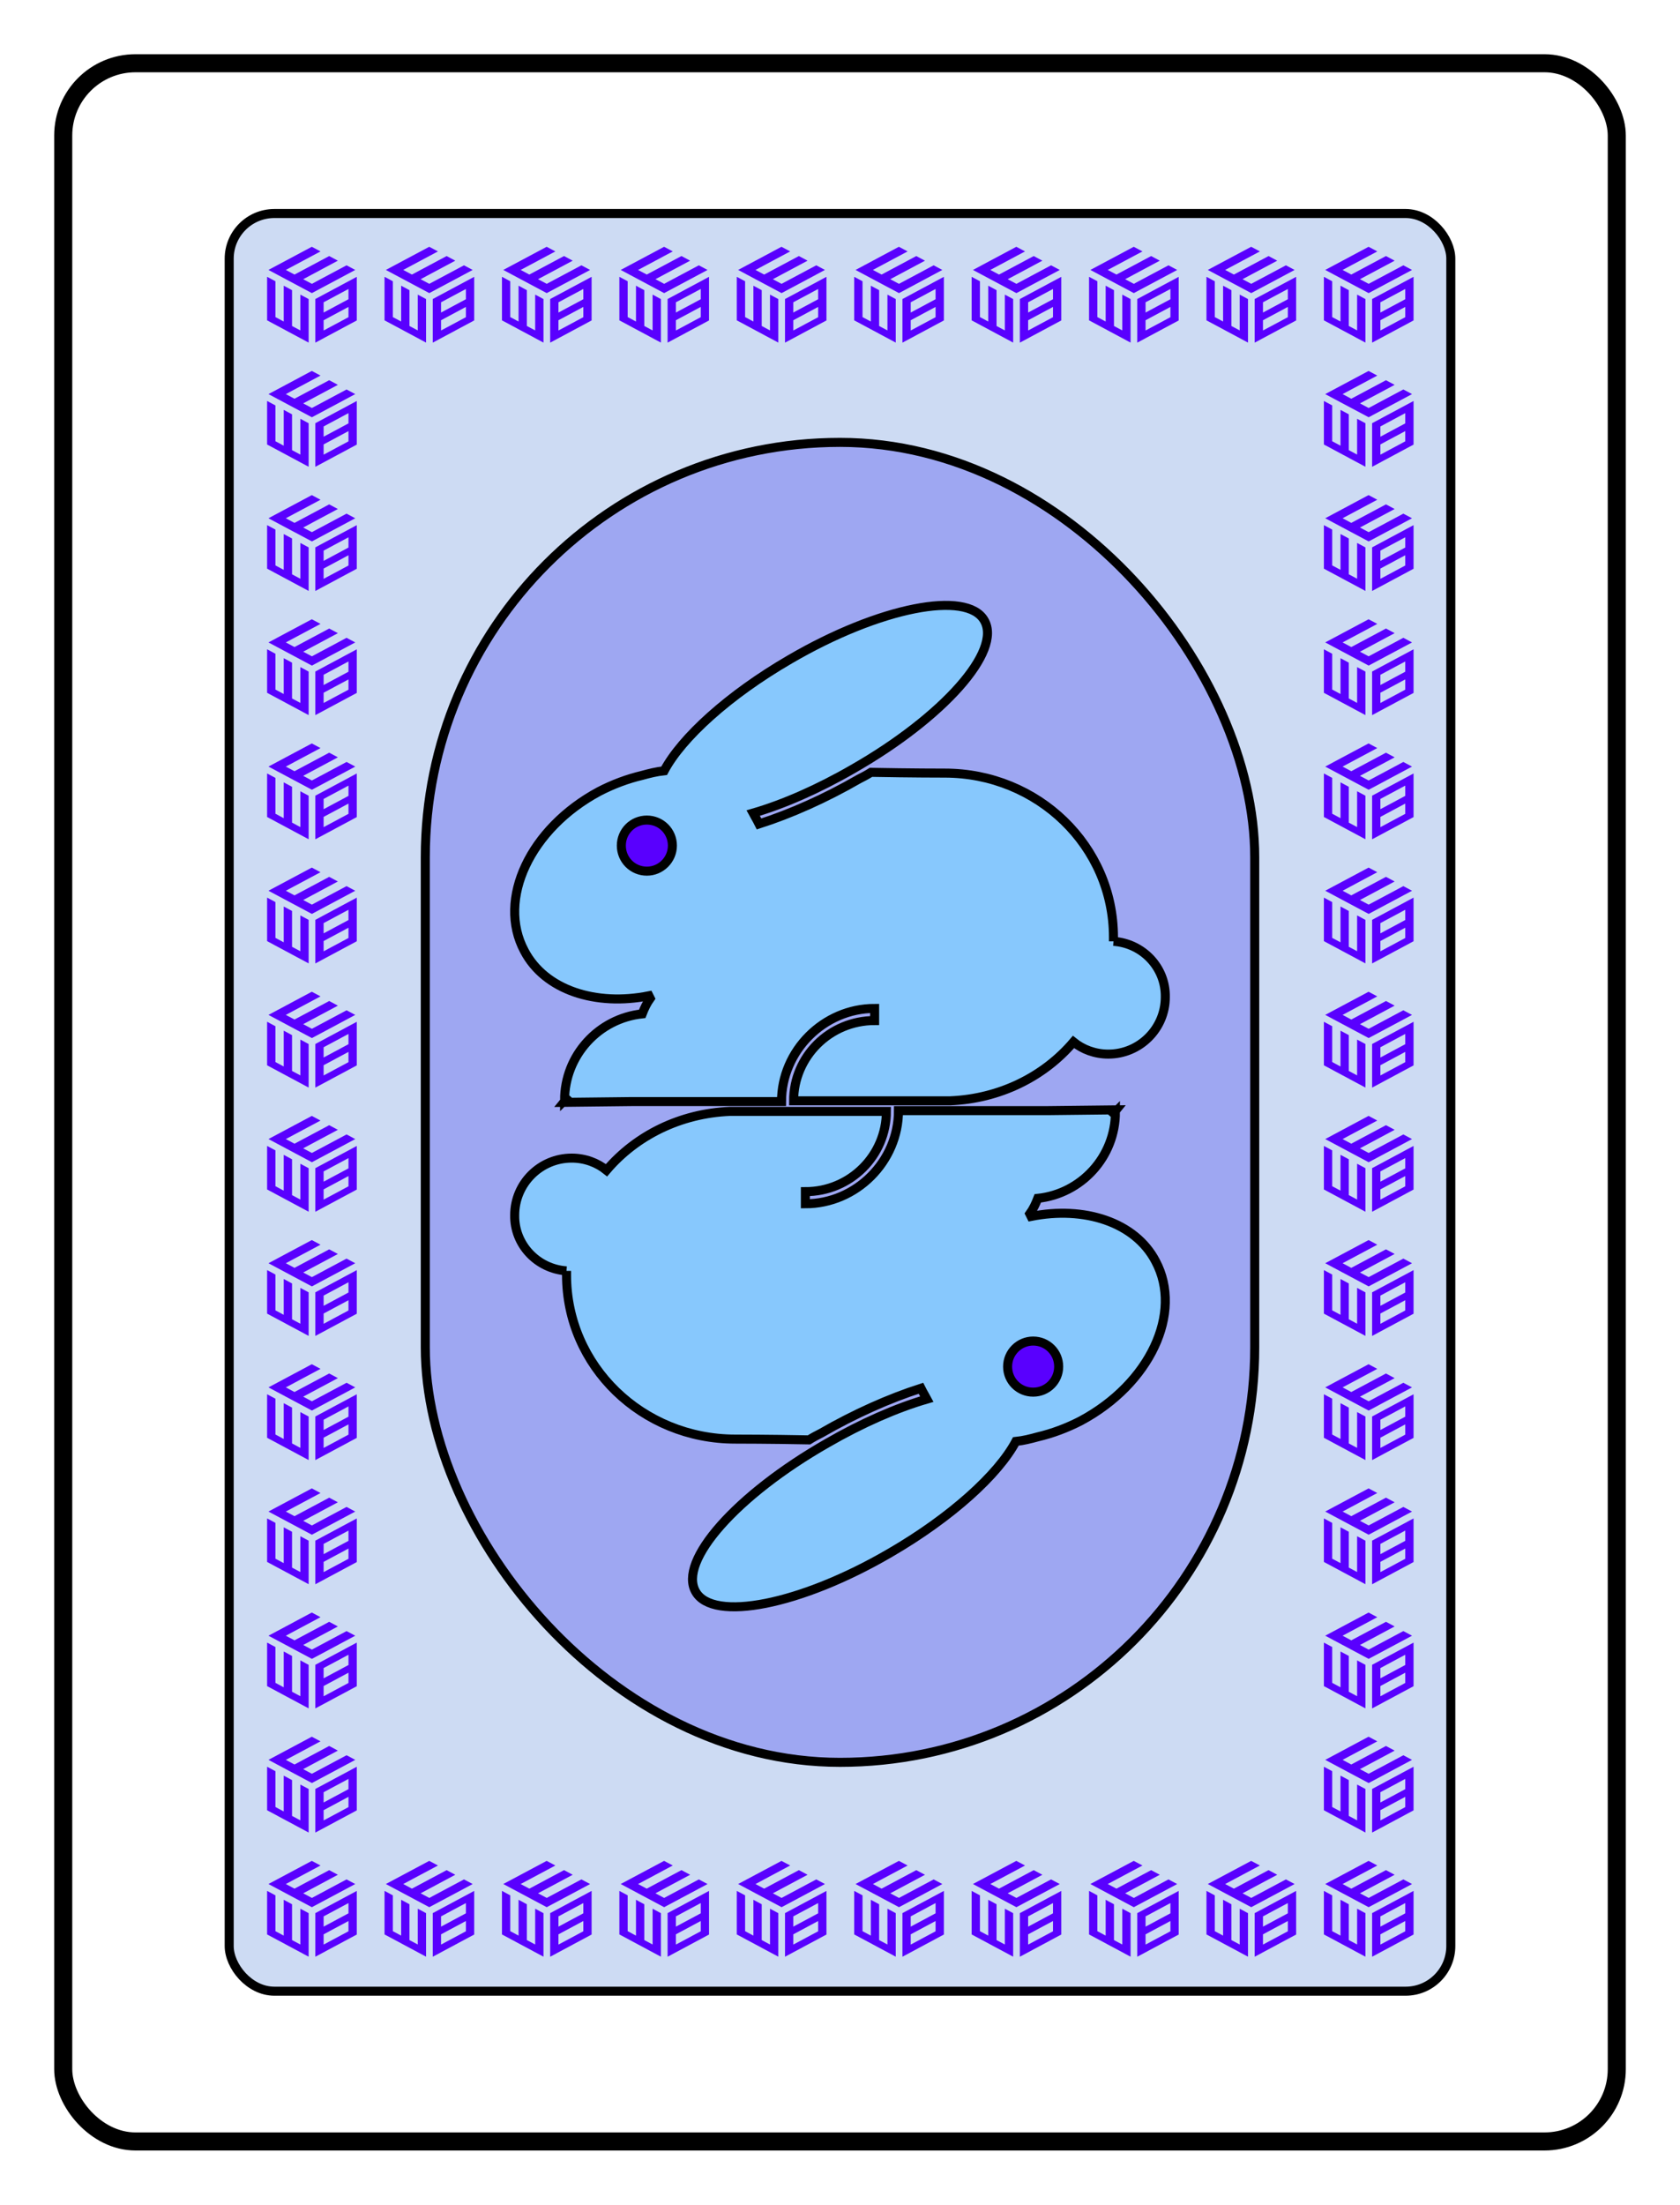 <svg width="186" height="244" viewBox="0 0 186 244" fill="none" xmlns="http://www.w3.org/2000/svg">
<g filter="url(#filter0_d_1033_2231)">
<rect x="5" y="5" width="172" height="230" rx="8" fill="white"/>
<rect x="5" y="5" width="172" height="230" rx="8" stroke="black" stroke-width="2"/>
<rect x="23.375" y="21.63" width="135.25" height="196.74" rx="5" fill="#CDDBF3" stroke="black"/>
<path d="M33.484 25.825L32.522 25.312L27.721 27.875L32.53 30.439L37.331 27.876L36.369 27.363L32.529 29.413L31.567 28.9L35.407 26.85L34.446 26.338L30.605 28.387L29.643 27.875L33.484 25.825Z" fill="#5900FE"/>
<path d="M32.171 35.917V31.099L31.252 30.606V34.571L30.332 34.078V30.114L29.413 29.621V33.585L28.493 33.092V29.128L27.573 28.635V33.453" fill="#5900FE"/>
<path d="M32.912 35.922L37.5 33.463V28.637L32.912 31.095V35.922ZM36.582 33.103L33.829 34.578V33.443L36.582 31.968V33.103ZM36.582 31.116L33.829 32.591V31.456L36.582 29.98V31.116Z" fill="#5900FE"/>
<path d="M46.484 25.825L45.522 25.312L40.721 27.875L45.53 30.439L50.331 27.876L49.369 27.363L45.529 29.413L44.567 28.9L48.407 26.85L47.446 26.338L43.605 28.387L42.643 27.875L46.484 25.825Z" fill="#5900FE"/>
<path d="M45.171 35.917V31.099L44.252 30.606V34.571L43.332 34.078V30.114L42.413 29.621V33.585L41.493 33.092V29.128L40.574 28.635V33.453" fill="#5900FE"/>
<path d="M45.912 35.922L50.5 33.463V28.637L45.912 31.095V35.922ZM49.582 33.103L46.829 34.578V33.443L49.582 31.968V33.103ZM49.582 31.116L46.829 32.591V31.456L49.582 29.98V31.116Z" fill="#5900FE"/>
<path d="M59.484 25.825L58.522 25.312L53.721 27.875L58.53 30.439L63.331 27.876L62.369 27.363L58.529 29.413L57.567 28.9L61.407 26.85L60.446 26.338L56.605 28.387L55.643 27.875L59.484 25.825Z" fill="#5900FE"/>
<path d="M58.171 35.917V31.099L57.252 30.606V34.571L56.332 34.078V30.114L55.413 29.621V33.585L54.493 33.092V29.128L53.574 28.635V33.453" fill="#5900FE"/>
<path d="M58.912 35.922L63.5 33.463V28.637L58.912 31.095V35.922ZM62.582 33.103L59.829 34.578V33.443L62.582 31.968V33.103ZM62.582 31.116L59.829 32.591V31.456L62.582 29.98V31.116Z" fill="#5900FE"/>
<path d="M72.484 25.825L71.522 25.312L66.721 27.875L71.53 30.439L76.331 27.876L75.369 27.363L71.529 29.413L70.567 28.9L74.407 26.85L73.446 26.338L69.605 28.387L68.643 27.875L72.484 25.825Z" fill="#5900FE"/>
<path d="M71.171 35.917V31.099L70.252 30.606V34.571L69.332 34.078V30.114L68.413 29.621V33.585L67.493 33.092V29.128L66.573 28.635V33.453" fill="#5900FE"/>
<path d="M71.912 35.922L76.5 33.463V28.637L71.912 31.095V35.922ZM75.582 33.103L72.829 34.578V33.443L75.582 31.968V33.103ZM75.582 31.116L72.829 32.591V31.456L75.582 29.98V31.116Z" fill="#5900FE"/>
<path d="M85.484 25.825L84.522 25.312L79.721 27.875L84.53 30.439L89.331 27.876L88.369 27.363L84.529 29.413L83.567 28.9L87.407 26.85L86.446 26.338L82.605 28.387L81.643 27.875L85.484 25.825Z" fill="#5900FE"/>
<path d="M84.171 35.917V31.099L83.252 30.606V34.571L82.332 34.078V30.114L81.413 29.621V33.585L80.493 33.092V29.128L79.573 28.635V33.453" fill="#5900FE"/>
<path d="M84.912 35.922L89.5 33.463V28.637L84.912 31.095V35.922ZM88.582 33.103L85.829 34.578V33.443L88.582 31.968V33.103ZM88.582 31.116L85.829 32.591V31.456L88.582 29.98V31.116Z" fill="#5900FE"/>
<path d="M98.484 25.825L97.522 25.312L92.721 27.875L97.53 30.439L102.331 27.876L101.369 27.363L97.529 29.413L96.567 28.9L100.407 26.85L99.446 26.338L95.605 28.387L94.643 27.875L98.484 25.825Z" fill="#5900FE"/>
<path d="M97.171 35.917V31.099L96.252 30.606V34.571L95.332 34.078V30.114L94.413 29.621V33.585L93.493 33.092V29.128L92.573 28.635V33.453" fill="#5900FE"/>
<path d="M97.912 35.922L102.5 33.463V28.637L97.912 31.095V35.922ZM101.582 33.103L98.829 34.578V33.443L101.582 31.968V33.103ZM101.582 31.116L98.829 32.591V31.456L101.582 29.98V31.116Z" fill="#5900FE"/>
<path d="M111.484 25.825L110.522 25.312L105.721 27.875L110.53 30.439L115.331 27.876L114.369 27.363L110.529 29.413L109.567 28.9L113.407 26.85L112.446 26.338L108.605 28.387L107.643 27.875L111.484 25.825Z" fill="#5900FE"/>
<path d="M110.171 35.917V31.099L109.252 30.606V34.571L108.332 34.078V30.114L107.413 29.621V33.585L106.493 33.092V29.128L105.574 28.635V33.453" fill="#5900FE"/>
<path d="M110.912 35.922L115.5 33.463V28.637L110.912 31.095V35.922ZM114.582 33.103L111.829 34.578V33.443L114.582 31.968V33.103ZM114.582 31.116L111.829 32.591V31.456L114.582 29.98V31.116Z" fill="#5900FE"/>
<path d="M124.484 25.825L123.522 25.312L118.721 27.875L123.53 30.439L128.331 27.876L127.369 27.363L123.529 29.413L122.567 28.9L126.407 26.85L125.446 26.338L121.605 28.387L120.643 27.875L124.484 25.825Z" fill="#5900FE"/>
<path d="M123.171 35.917V31.099L122.252 30.606V34.571L121.332 34.078V30.114L120.413 29.621V33.585L119.493 33.092V29.128L118.574 28.635V33.453" fill="#5900FE"/>
<path d="M123.912 35.922L128.5 33.463V28.637L123.912 31.095V35.922ZM127.582 33.103L124.829 34.578V33.443L127.582 31.968V33.103ZM127.582 31.116L124.829 32.591V31.456L127.582 29.98V31.116Z" fill="#5900FE"/>
<path d="M137.484 25.825L136.522 25.312L131.721 27.875L136.53 30.439L141.331 27.876L140.369 27.363L136.529 29.413L135.567 28.9L139.407 26.85L138.446 26.338L134.605 28.387L133.643 27.875L137.484 25.825Z" fill="#5900FE"/>
<path d="M136.171 35.917V31.099L135.252 30.606V34.571L134.332 34.078V30.114L133.413 29.621V33.585L132.493 33.092V29.128L131.574 28.635V33.453" fill="#5900FE"/>
<path d="M136.912 35.922L141.5 33.463V28.637L136.912 31.095V35.922ZM140.582 33.103L137.829 34.578V33.443L140.582 31.968V33.103ZM140.582 31.116L137.829 32.591V31.456L140.582 29.98V31.116Z" fill="#5900FE"/>
<path d="M150.484 25.825L149.522 25.312L144.721 27.875L149.53 30.439L154.331 27.876L153.369 27.363L149.529 29.413L148.567 28.9L152.407 26.85L151.446 26.338L147.605 28.387L146.643 27.875L150.484 25.825Z" fill="#5900FE"/>
<path d="M149.171 35.917V31.099L148.252 30.606V34.571L147.332 34.078V30.114L146.413 29.621V33.585L145.493 33.092V29.128L144.574 28.635V33.453" fill="#5900FE"/>
<path d="M149.912 35.922L154.5 33.463V28.637L149.912 31.095V35.922ZM153.582 33.103L150.829 34.578V33.443L153.582 31.968V33.103ZM153.582 31.116L150.829 32.591V31.456L153.582 29.98V31.116Z" fill="#5900FE"/>
<path d="M33.484 39.566L32.522 39.053L27.721 41.616L32.53 44.18L37.331 41.617L36.369 41.104L32.529 43.154L31.567 42.642L35.407 40.592L34.446 40.079L30.605 42.129L29.643 41.616L33.484 39.566Z" fill="#5900FE"/>
<path d="M32.171 49.658V44.84L31.252 44.348V48.312L30.332 47.819V43.855L29.413 43.362V47.326L28.493 46.833V42.869L27.573 42.376V47.194" fill="#5900FE"/>
<path d="M32.912 49.663L37.5 47.204V42.378L32.912 44.837V49.663ZM36.582 46.844L33.829 48.32V47.184L36.582 45.709V46.844ZM36.582 44.857L33.829 46.332V45.197L36.582 43.721V44.857Z" fill="#5900FE"/>
<path d="M33.484 53.307L32.522 52.794L27.721 55.357L32.53 57.921L37.331 55.358L36.369 54.846L32.529 56.896L31.567 56.383L35.407 54.333L34.446 53.82L30.605 55.87L29.643 55.357L33.484 53.307Z" fill="#5900FE"/>
<path d="M32.171 63.399V58.582L31.252 58.089V62.053L30.332 61.56V57.596L29.413 57.103V61.067L28.493 60.575V56.61L27.573 56.118V60.935" fill="#5900FE"/>
<path d="M32.912 63.404L37.5 60.946V56.119L32.912 58.578V63.404ZM36.582 60.586L33.829 62.061V60.925L36.582 59.45V60.586ZM36.582 58.598L33.829 60.074V58.938L36.582 57.463V58.598Z" fill="#5900FE"/>
<path d="M33.484 67.048L32.522 66.536L27.721 69.098L32.53 71.662L37.331 69.1L36.369 68.587L32.529 70.637L31.567 70.124L35.407 68.074L34.446 67.561L30.605 69.611L29.643 69.099L33.484 67.048Z" fill="#5900FE"/>
<path d="M32.171 77.14V72.323L31.252 71.83V75.794L30.332 75.301V71.337L29.413 70.844V74.808L28.493 74.316V70.352L27.573 69.859V74.676" fill="#5900FE"/>
<path d="M32.912 77.145L37.5 74.687V69.86L32.912 72.319V77.145ZM36.582 74.327L33.829 75.802V74.667L36.582 73.191V74.327ZM36.582 72.34L33.829 73.815V72.679L36.582 71.204V72.34Z" fill="#5900FE"/>
<path d="M33.484 80.79L32.522 80.277L27.721 82.839L32.53 85.403L37.331 82.841L36.369 82.328L32.529 84.378L31.567 83.865L35.407 81.815L34.446 81.302L30.605 83.352L29.643 82.84L33.484 80.79Z" fill="#5900FE"/>
<path d="M32.171 90.882V86.064L31.252 85.571V89.535L30.332 89.043V85.079L29.413 84.585V88.55L28.493 88.057V84.093L27.573 83.6V88.418" fill="#5900FE"/>
<path d="M32.912 90.887L37.5 88.428V83.601L32.912 86.06V90.887ZM36.582 88.068L33.829 89.543V88.408L36.582 86.933V88.068ZM36.582 86.081L33.829 87.556V86.42L36.582 84.945V86.081Z" fill="#5900FE"/>
<path d="M33.484 94.53L32.522 94.018L27.721 96.58L32.53 99.144L37.331 96.582L36.369 96.069L32.529 98.119L31.567 97.606L35.407 95.556L34.446 95.043L30.605 97.093L29.643 96.58L33.484 94.53Z" fill="#5900FE"/>
<path d="M32.171 104.622V99.805L31.252 99.312V103.276L30.332 102.783V98.819L29.413 98.326V102.29L28.493 101.798V97.834L27.573 97.341V102.158" fill="#5900FE"/>
<path d="M32.912 104.627L37.5 102.169V97.342L32.912 99.801V104.627ZM36.582 101.809L33.829 103.284V102.148L36.582 100.673V101.809ZM36.582 99.821L33.829 101.297V100.161L36.582 98.686V99.821Z" fill="#5900FE"/>
<path d="M33.484 108.272L32.522 107.759L27.721 110.321L32.53 112.885L37.331 110.323L36.369 109.81L32.529 111.86L31.567 111.347L35.407 109.297L34.446 108.784L30.605 110.834L29.643 110.322L33.484 108.272Z" fill="#5900FE"/>
<path d="M32.171 118.364V113.546L31.252 113.053V117.017L30.332 116.525V112.56L29.413 112.067V116.032L28.493 115.539V111.575L27.573 111.082V115.9" fill="#5900FE"/>
<path d="M32.912 118.369L37.5 115.91V111.083L32.912 113.542V118.369ZM36.582 115.55L33.829 117.025V115.89L36.582 114.414V115.55ZM36.582 113.563L33.829 115.038V113.902L36.582 112.427V113.563Z" fill="#5900FE"/>
<path d="M33.484 122.013L32.522 121.5L27.721 124.062L32.53 126.627L37.331 124.064L36.369 123.551L32.529 125.601L31.567 125.088L35.407 123.038L34.446 122.526L30.605 124.576L29.643 124.063L33.484 122.013Z" fill="#5900FE"/>
<path d="M32.171 132.105V127.287L31.252 126.794V130.759L30.332 130.266V126.302L29.413 125.809V129.773L28.493 129.28V125.316L27.573 124.823V129.641" fill="#5900FE"/>
<path d="M32.912 132.11L37.5 129.651V124.824L32.912 127.283V132.11ZM36.582 129.291L33.829 130.766V129.631L36.582 128.156V129.291ZM36.582 127.304L33.829 128.779V127.644L36.582 126.168V127.304Z" fill="#5900FE"/>
<path d="M33.484 135.754L32.522 135.241L27.721 137.804L32.53 140.368L37.331 137.805L36.369 137.292L32.529 139.342L31.567 138.83L35.407 136.78L34.446 136.267L30.605 138.317L29.643 137.804L33.484 135.754Z" fill="#5900FE"/>
<path d="M32.171 145.846V141.028L31.252 140.536V144.5L30.332 144.007V140.043L29.413 139.55V143.514L28.493 143.021V139.057L27.573 138.564V143.382" fill="#5900FE"/>
<path d="M32.912 145.851L37.5 143.392V138.566L32.912 141.025V145.851ZM36.582 143.032L33.829 144.508V143.372L36.582 141.897V143.032ZM36.582 141.045L33.829 142.52V141.385L36.582 139.91V141.045Z" fill="#5900FE"/>
<path d="M33.484 149.495L32.522 148.982L27.721 151.545L32.53 154.109L37.331 151.546L36.369 151.034L32.529 153.084L31.567 152.571L35.407 150.521L34.446 150.008L30.605 152.058L29.643 151.545L33.484 149.495Z" fill="#5900FE"/>
<path d="M32.171 159.587V154.77L31.252 154.277V158.241L30.332 157.748V153.784L29.413 153.291V157.255L28.493 156.762V152.798L27.573 152.306V157.123" fill="#5900FE"/>
<path d="M32.912 159.592L37.5 157.133V152.307L32.912 154.766V159.592ZM36.582 156.774L33.829 158.249V157.113L36.582 155.638V156.774ZM36.582 154.786L33.829 156.262V155.126L36.582 153.651V154.786Z" fill="#5900FE"/>
<path d="M33.484 163.236L32.522 162.724L27.721 165.286L32.53 167.85L37.331 165.288L36.369 164.775L32.529 166.825L31.567 166.312L35.407 164.262L34.446 163.749L30.605 165.799L29.643 165.286L33.484 163.236Z" fill="#5900FE"/>
<path d="M32.171 173.328V168.511L31.252 168.018V171.982L30.332 171.489V167.525L29.413 167.032V170.996L28.493 170.504V166.54L27.573 166.047V170.864" fill="#5900FE"/>
<path d="M32.912 173.334L37.5 170.875V166.048L32.912 168.507V173.334ZM36.582 170.515L33.829 171.99V170.855L36.582 169.379V170.515ZM36.582 168.527L33.829 170.003V168.867L36.582 167.392V168.527Z" fill="#5900FE"/>
<path d="M33.484 176.978L32.522 176.465L27.721 179.027L32.53 181.591L37.331 179.029L36.369 178.516L32.529 180.566L31.567 180.053L35.407 178.003L34.446 177.49L30.605 179.54L29.643 179.028L33.484 176.978Z" fill="#5900FE"/>
<path d="M32.171 187.07V182.252L31.252 181.759V185.723L30.332 185.231V181.266L29.413 180.774V184.738L28.493 184.245V180.281L27.573 179.788V184.606" fill="#5900FE"/>
<path d="M32.912 187.075L37.5 184.616V179.789L32.912 182.248V187.075ZM36.582 184.256L33.829 185.731V184.596L36.582 183.121V184.256ZM36.582 182.269L33.829 183.744V182.608L36.582 181.133V182.269Z" fill="#5900FE"/>
<path d="M33.484 190.718L32.522 190.206L27.721 192.768L32.53 195.332L37.331 192.769L36.369 192.257L32.529 194.307L31.567 193.794L35.407 191.744L34.446 191.231L30.605 193.281L29.643 192.768L33.484 190.718Z" fill="#5900FE"/>
<path d="M32.171 200.81V195.993L31.252 195.5V199.464L30.332 198.971V195.007L29.413 194.514V198.478L28.493 197.986V194.021L27.573 193.529V198.346" fill="#5900FE"/>
<path d="M32.912 200.815L37.5 198.357V193.53L32.912 195.989V200.815ZM36.582 197.997L33.829 199.472V198.336L36.582 196.861V197.997ZM36.582 196.009L33.829 197.485V196.349L36.582 194.874V196.009Z" fill="#5900FE"/>
<path d="M150.484 39.566L149.522 39.053L144.721 41.616L149.53 44.18L154.331 41.617L153.369 41.104L149.529 43.154L148.567 42.642L152.407 40.592L151.446 40.079L147.605 42.129L146.643 41.616L150.484 39.566Z" fill="#5900FE"/>
<path d="M149.171 49.658V44.84L148.252 44.348V48.312L147.332 47.819V43.855L146.413 43.362V47.326L145.493 46.833V42.869L144.574 42.376V47.194" fill="#5900FE"/>
<path d="M149.912 49.663L154.5 47.204V42.378L149.912 44.837V49.663ZM153.582 46.844L150.829 48.32V47.184L153.582 45.709V46.844ZM153.582 44.857L150.829 46.332V45.197L153.582 43.721V44.857Z" fill="#5900FE"/>
<path d="M150.484 53.307L149.522 52.794L144.721 55.357L149.53 57.921L154.331 55.358L153.369 54.846L149.529 56.896L148.567 56.383L152.407 54.333L151.446 53.82L147.605 55.87L146.643 55.357L150.484 53.307Z" fill="#5900FE"/>
<path d="M149.171 63.399V58.582L148.252 58.089V62.053L147.332 61.56V57.596L146.413 57.103V61.067L145.493 60.575V56.61L144.574 56.118V60.935" fill="#5900FE"/>
<path d="M149.912 63.404L154.5 60.946V56.119L149.912 58.578V63.404ZM153.582 60.586L150.829 62.061V60.925L153.582 59.45V60.586ZM153.582 58.598L150.829 60.074V58.938L153.582 57.463V58.598Z" fill="#5900FE"/>
<path d="M150.484 67.048L149.522 66.536L144.721 69.098L149.53 71.662L154.331 69.1L153.369 68.587L149.529 70.637L148.567 70.124L152.407 68.074L151.446 67.561L147.605 69.611L146.643 69.099L150.484 67.048Z" fill="#5900FE"/>
<path d="M149.171 77.14V72.323L148.252 71.83V75.794L147.332 75.301V71.337L146.413 70.844V74.808L145.493 74.316V70.352L144.574 69.859V74.676" fill="#5900FE"/>
<path d="M149.912 77.145L154.5 74.687V69.86L149.912 72.319V77.145ZM153.582 74.327L150.829 75.802V74.667L153.582 73.191V74.327ZM153.582 72.34L150.829 73.815V72.679L153.582 71.204V72.34Z" fill="#5900FE"/>
<path d="M150.484 80.79L149.522 80.277L144.721 82.839L149.53 85.403L154.331 82.841L153.369 82.328L149.529 84.378L148.567 83.865L152.407 81.815L151.446 81.302L147.605 83.352L146.643 82.84L150.484 80.79Z" fill="#5900FE"/>
<path d="M149.171 90.882V86.064L148.252 85.571V89.535L147.332 89.043V85.079L146.413 84.585V88.55L145.493 88.057V84.093L144.574 83.6V88.418" fill="#5900FE"/>
<path d="M149.912 90.887L154.5 88.428V83.601L149.912 86.06V90.887ZM153.582 88.068L150.829 89.543V88.408L153.582 86.933V88.068ZM153.582 86.081L150.829 87.556V86.42L153.582 84.945V86.081Z" fill="#5900FE"/>
<path d="M150.484 94.53L149.522 94.018L144.721 96.58L149.53 99.144L154.331 96.582L153.369 96.069L149.529 98.119L148.567 97.606L152.407 95.556L151.446 95.043L147.605 97.093L146.643 96.58L150.484 94.53Z" fill="#5900FE"/>
<path d="M149.171 104.622V99.805L148.252 99.312V103.276L147.332 102.783V98.819L146.413 98.326V102.29L145.493 101.798V97.834L144.574 97.341V102.158" fill="#5900FE"/>
<path d="M149.912 104.627L154.5 102.169V97.342L149.912 99.801V104.627ZM153.582 101.809L150.829 103.284V102.148L153.582 100.673V101.809ZM153.582 99.821L150.829 101.297V100.161L153.582 98.686V99.821Z" fill="#5900FE"/>
<path d="M150.484 108.272L149.522 107.759L144.721 110.321L149.53 112.885L154.331 110.323L153.369 109.81L149.529 111.86L148.567 111.347L152.407 109.297L151.446 108.784L147.605 110.834L146.643 110.322L150.484 108.272Z" fill="#5900FE"/>
<path d="M149.171 118.364V113.546L148.252 113.053V117.017L147.332 116.525V112.56L146.413 112.067V116.032L145.493 115.539V111.575L144.574 111.082V115.9" fill="#5900FE"/>
<path d="M149.912 118.369L154.5 115.91V111.083L149.912 113.542V118.369ZM153.582 115.55L150.829 117.025V115.89L153.582 114.414V115.55ZM153.582 113.563L150.829 115.038V113.902L153.582 112.427V113.563Z" fill="#5900FE"/>
<path d="M150.484 122.013L149.522 121.5L144.721 124.062L149.53 126.627L154.331 124.064L153.369 123.551L149.529 125.601L148.567 125.088L152.407 123.038L151.446 122.526L147.605 124.576L146.643 124.063L150.484 122.013Z" fill="#5900FE"/>
<path d="M149.171 132.105V127.287L148.252 126.794V130.759L147.332 130.266V126.302L146.413 125.809V129.773L145.493 129.28V125.316L144.574 124.823V129.641" fill="#5900FE"/>
<path d="M149.912 132.11L154.5 129.651V124.824L149.912 127.283V132.11ZM153.582 129.291L150.829 130.766V129.631L153.582 128.156V129.291ZM153.582 127.304L150.829 128.779V127.644L153.582 126.168V127.304Z" fill="#5900FE"/>
<path d="M150.484 135.754L149.522 135.241L144.721 137.804L149.53 140.368L154.331 137.805L153.369 137.292L149.529 139.342L148.567 138.83L152.407 136.78L151.446 136.267L147.605 138.317L146.643 137.804L150.484 135.754Z" fill="#5900FE"/>
<path d="M149.171 145.846V141.028L148.252 140.536V144.5L147.332 144.007V140.043L146.413 139.55V143.514L145.493 143.021V139.057L144.574 138.564V143.382" fill="#5900FE"/>
<path d="M149.912 145.851L154.5 143.392V138.566L149.912 141.025V145.851ZM153.582 143.032L150.829 144.508V143.372L153.582 141.897V143.032ZM153.582 141.045L150.829 142.52V141.385L153.582 139.91V141.045Z" fill="#5900FE"/>
<path d="M150.484 149.495L149.522 148.982L144.721 151.545L149.53 154.109L154.331 151.546L153.369 151.034L149.529 153.084L148.567 152.571L152.407 150.521L151.446 150.008L147.605 152.058L146.643 151.545L150.484 149.495Z" fill="#5900FE"/>
<path d="M149.171 159.587V154.77L148.252 154.277V158.241L147.332 157.748V153.784L146.413 153.291V157.255L145.493 156.762V152.798L144.574 152.306V157.123" fill="#5900FE"/>
<path d="M149.912 159.592L154.5 157.133V152.307L149.912 154.766V159.592ZM153.582 156.774L150.829 158.249V157.113L153.582 155.638V156.774ZM153.582 154.786L150.829 156.262V155.126L153.582 153.651V154.786Z" fill="#5900FE"/>
<path d="M150.484 163.236L149.522 162.724L144.721 165.286L149.53 167.85L154.331 165.288L153.369 164.775L149.529 166.825L148.567 166.312L152.407 164.262L151.446 163.749L147.605 165.799L146.643 165.286L150.484 163.236Z" fill="#5900FE"/>
<path d="M149.171 173.328V168.511L148.252 168.018V171.982L147.332 171.489V167.525L146.413 167.032V170.996L145.493 170.504V166.54L144.574 166.047V170.864" fill="#5900FE"/>
<path d="M149.912 173.334L154.5 170.875V166.048L149.912 168.507V173.334ZM153.582 170.515L150.829 171.99V170.855L153.582 169.379V170.515ZM153.582 168.527L150.829 170.003V168.867L153.582 167.392V168.527Z" fill="#5900FE"/>
<path d="M150.484 176.978L149.522 176.465L144.721 179.027L149.53 181.591L154.331 179.029L153.369 178.516L149.529 180.566L148.567 180.053L152.407 178.003L151.446 177.49L147.605 179.54L146.643 179.028L150.484 176.978Z" fill="#5900FE"/>
<path d="M149.171 187.07V182.252L148.252 181.759V185.723L147.332 185.231V181.266L146.413 180.774V184.738L145.493 184.245V180.281L144.574 179.788V184.606" fill="#5900FE"/>
<path d="M149.912 187.075L154.5 184.616V179.789L149.912 182.248V187.075ZM153.582 184.256L150.829 185.731V184.596L153.582 183.121V184.256ZM153.582 182.269L150.829 183.744V182.608L153.582 181.133V182.269Z" fill="#5900FE"/>
<path d="M150.484 190.718L149.522 190.206L144.721 192.768L149.53 195.332L154.331 192.769L153.369 192.257L149.529 194.307L148.567 193.794L152.407 191.744L151.446 191.231L147.605 193.281L146.643 192.768L150.484 190.718Z" fill="#5900FE"/>
<path d="M149.171 200.81V195.993L148.252 195.5V199.464L147.332 198.971V195.007L146.413 194.514V198.478L145.493 197.986V194.021L144.574 193.529V198.346" fill="#5900FE"/>
<path d="M149.912 200.815L154.5 198.357V193.53L149.912 195.989V200.815ZM153.582 197.997L150.829 199.472V198.336L153.582 196.861V197.997ZM153.582 196.009L150.829 197.485V196.349L153.582 194.874V196.009Z" fill="#5900FE"/>
<path d="M33.484 204.459L32.522 203.947L27.721 206.509L32.53 209.073L37.331 206.511L36.369 205.998L32.529 208.048L31.567 207.535L35.407 205.485L34.446 204.972L30.605 207.022L29.643 206.51L33.484 204.459Z" fill="#5900FE"/>
<path d="M32.171 214.552V209.734L31.252 209.241V213.205L30.332 212.713V208.748L29.413 208.255V212.22L28.493 211.727V207.763L27.573 207.27V212.088" fill="#5900FE"/>
<path d="M32.912 214.557L37.5 212.098V207.271L32.912 209.73V214.557ZM36.582 211.738L33.829 213.213V212.078L36.582 210.602V211.738ZM36.582 209.751L33.829 211.226V210.09L36.582 208.615V209.751Z" fill="#5900FE"/>
<path d="M46.484 204.459L45.522 203.947L40.721 206.509L45.53 209.073L50.331 206.511L49.369 205.998L45.529 208.048L44.567 207.535L48.407 205.485L47.446 204.972L43.605 207.022L42.643 206.51L46.484 204.459Z" fill="#5900FE"/>
<path d="M45.171 214.552V209.734L44.252 209.241V213.205L43.332 212.713V208.748L42.413 208.255V212.22L41.493 211.727V207.763L40.574 207.27V212.088" fill="#5900FE"/>
<path d="M45.912 214.557L50.5 212.098V207.271L45.912 209.73V214.557ZM49.582 211.738L46.829 213.213V212.078L49.582 210.602V211.738ZM49.582 209.751L46.829 211.226V210.09L49.582 208.615V209.751Z" fill="#5900FE"/>
<path d="M59.484 204.459L58.522 203.947L53.721 206.509L58.53 209.073L63.331 206.511L62.369 205.998L58.529 208.048L57.567 207.535L61.407 205.485L60.446 204.972L56.605 207.022L55.643 206.51L59.484 204.459Z" fill="#5900FE"/>
<path d="M58.171 214.552V209.734L57.252 209.241V213.205L56.332 212.713V208.748L55.413 208.255V212.22L54.493 211.727V207.763L53.574 207.27V212.088" fill="#5900FE"/>
<path d="M58.912 214.557L63.5 212.098V207.271L58.912 209.73V214.557ZM62.582 211.738L59.829 213.213V212.078L62.582 210.602V211.738ZM62.582 209.751L59.829 211.226V210.09L62.582 208.615V209.751Z" fill="#5900FE"/>
<path d="M72.484 204.459L71.522 203.947L66.721 206.509L71.53 209.073L76.331 206.511L75.369 205.998L71.529 208.048L70.567 207.535L74.407 205.485L73.446 204.972L69.605 207.022L68.643 206.51L72.484 204.459Z" fill="#5900FE"/>
<path d="M71.171 214.552V209.734L70.252 209.241V213.205L69.332 212.713V208.748L68.413 208.255V212.22L67.493 211.727V207.763L66.573 207.27V212.088" fill="#5900FE"/>
<path d="M71.912 214.557L76.5 212.098V207.271L71.912 209.73V214.557ZM75.582 211.738L72.829 213.213V212.078L75.582 210.602V211.738ZM75.582 209.751L72.829 211.226V210.09L75.582 208.615V209.751Z" fill="#5900FE"/>
<path d="M85.484 204.459L84.522 203.947L79.721 206.509L84.53 209.073L89.331 206.511L88.369 205.998L84.529 208.048L83.567 207.535L87.407 205.485L86.446 204.972L82.605 207.022L81.643 206.51L85.484 204.459Z" fill="#5900FE"/>
<path d="M84.171 214.552V209.734L83.252 209.241V213.205L82.332 212.713V208.748L81.413 208.255V212.22L80.493 211.727V207.763L79.573 207.27V212.088" fill="#5900FE"/>
<path d="M84.912 214.557L89.5 212.098V207.271L84.912 209.73V214.557ZM88.582 211.738L85.829 213.213V212.078L88.582 210.602V211.738ZM88.582 209.751L85.829 211.226V210.09L88.582 208.615V209.751Z" fill="#5900FE"/>
<path d="M98.484 204.459L97.522 203.947L92.721 206.509L97.53 209.073L102.331 206.511L101.369 205.998L97.529 208.048L96.567 207.535L100.407 205.485L99.446 204.972L95.605 207.022L94.643 206.51L98.484 204.459Z" fill="#5900FE"/>
<path d="M97.171 214.552V209.734L96.252 209.241V213.205L95.332 212.713V208.748L94.413 208.255V212.22L93.493 211.727V207.763L92.573 207.27V212.088" fill="#5900FE"/>
<path d="M97.912 214.557L102.5 212.098V207.271L97.912 209.73V214.557ZM101.582 211.738L98.829 213.213V212.078L101.582 210.602V211.738ZM101.582 209.751L98.829 211.226V210.09L101.582 208.615V209.751Z" fill="#5900FE"/>
<path d="M111.484 204.459L110.522 203.947L105.721 206.509L110.53 209.073L115.331 206.511L114.369 205.998L110.529 208.048L109.567 207.535L113.407 205.485L112.446 204.972L108.605 207.022L107.643 206.51L111.484 204.459Z" fill="#5900FE"/>
<path d="M110.171 214.552V209.734L109.252 209.241V213.205L108.332 212.713V208.748L107.413 208.255V212.22L106.493 211.727V207.763L105.574 207.27V212.088" fill="#5900FE"/>
<path d="M110.912 214.557L115.5 212.098V207.271L110.912 209.73V214.557ZM114.582 211.738L111.829 213.213V212.078L114.582 210.602V211.738ZM114.582 209.751L111.829 211.226V210.09L114.582 208.615V209.751Z" fill="#5900FE"/>
<path d="M124.484 204.459L123.522 203.947L118.721 206.509L123.53 209.073L128.331 206.511L127.369 205.998L123.529 208.048L122.567 207.535L126.407 205.485L125.446 204.972L121.605 207.022L120.643 206.51L124.484 204.459Z" fill="#5900FE"/>
<path d="M123.171 214.552V209.734L122.252 209.241V213.205L121.332 212.713V208.748L120.413 208.255V212.22L119.493 211.727V207.763L118.574 207.27V212.088" fill="#5900FE"/>
<path d="M123.912 214.557L128.5 212.098V207.271L123.912 209.73V214.557ZM127.582 211.738L124.829 213.213V212.078L127.582 210.602V211.738ZM127.582 209.751L124.829 211.226V210.09L127.582 208.615V209.751Z" fill="#5900FE"/>
<path d="M137.484 204.459L136.522 203.947L131.721 206.509L136.53 209.073L141.331 206.511L140.369 205.998L136.529 208.048L135.567 207.535L139.407 205.485L138.446 204.972L134.605 207.022L133.643 206.51L137.484 204.459Z" fill="#5900FE"/>
<path d="M136.171 214.552V209.734L135.252 209.241V213.205L134.332 212.713V208.748L133.413 208.255V212.22L132.493 211.727V207.763L131.574 207.27V212.088" fill="#5900FE"/>
<path d="M136.912 214.557L141.5 212.098V207.271L136.912 209.73V214.557ZM140.582 211.738L137.829 213.213V212.078L140.582 210.602V211.738ZM140.582 209.751L137.829 211.226V210.09L140.582 208.615V209.751Z" fill="#5900FE"/>
<path d="M150.484 204.459L149.522 203.947L144.721 206.509L149.53 209.073L154.331 206.511L153.369 205.998L149.529 208.048L148.567 207.535L152.407 205.485L151.446 204.972L147.605 207.022L146.643 206.51L150.484 204.459Z" fill="#5900FE"/>
<path d="M149.171 214.552V209.734L148.252 209.241V213.205L147.332 212.713V208.748L146.413 208.255V212.22L145.493 211.727V207.763L144.574 207.27V212.088" fill="#5900FE"/>
<path d="M149.912 214.557L154.5 212.098V207.271L149.912 209.73V214.557ZM153.582 211.738L150.829 213.213V212.078L153.582 210.602V211.738ZM153.582 209.751L150.829 211.226V210.09L153.582 208.615V209.751Z" fill="#5900FE"/>
<rect x="45.086" y="46.958" width="91.829" height="146.085" rx="45.915" fill="#9EA7F2" stroke="black"/>
<path fill-rule="evenodd" clip-rule="evenodd" d="M121.277 102.18V101.723C121.277 91.643 112.91 83.561 102.601 83.561C102.372 83.561 98.888 83.561 94.433 83.475C93.976 83.761 93.548 83.99 93.091 84.218C89.379 86.36 85.523 88.073 82.04 89.187C81.896 88.899 81.752 88.645 81.615 88.404C81.535 88.262 81.457 88.125 81.383 87.987C84.724 87.016 88.579 85.332 92.434 83.104C102.429 77.393 108.969 70.054 106.97 66.655C105.057 63.314 95.404 65.17 85.466 70.967C78.67 74.908 73.472 79.649 71.531 83.304C70.702 83.39 69.903 83.59 69.075 83.818C67.504 84.189 65.876 84.789 64.334 85.589C56.709 89.672 52.997 97.525 56.053 103.237C58.337 107.606 63.991 109.377 69.846 108.206L69.988 108.491C69.617 109.006 69.332 109.605 69.103 110.205C64.277 110.719 60.507 114.803 60.507 119.772L61.022 119.258L60.422 120L67.989 119.914H84.524C84.524 114.289 89.207 109.605 94.833 109.605V110.947C89.864 110.947 85.866 114.945 85.866 119.829H87.494H103.2C108.683 119.6 113.567 117.173 116.851 113.318C117.879 114.146 119.221 114.66 120.706 114.66C124.19 114.66 127.017 111.833 127.017 108.349C127.074 105.093 124.533 102.409 121.277 102.18ZM66.79 91.586C66.79 93.156 68.046 94.413 69.617 94.413C71.159 94.413 72.444 93.156 72.444 91.586C72.444 90.015 71.188 88.758 69.617 88.758C68.046 88.758 66.79 90.015 66.79 91.586Z" fill="#87C8FD"/>
<path d="M69.617 94.413C68.046 94.413 66.79 93.156 66.79 91.586C66.79 90.015 68.046 88.758 69.617 88.758C71.188 88.758 72.444 90.015 72.444 91.586C72.444 93.156 71.159 94.413 69.617 94.413Z" fill="#5900FE"/>
<path d="M121.277 102.18C121.277 102.038 121.277 101.895 121.277 101.723M121.277 102.18C124.533 102.409 127.074 105.093 127.017 108.349C127.017 111.833 124.19 114.66 120.706 114.66C119.221 114.66 117.879 114.146 116.851 113.318C113.567 117.173 108.683 119.6 103.2 119.829H87.494H85.866C85.866 114.945 89.864 110.947 94.833 110.947V109.605C89.207 109.605 84.524 114.289 84.524 119.914H67.989L60.422 120L61.022 119.258L60.507 119.772C60.507 114.803 64.277 110.719 69.103 110.205C69.332 109.605 69.617 109.006 69.988 108.491L69.846 108.206C63.991 109.377 58.337 107.606 56.053 103.237C52.997 97.525 56.709 89.672 64.334 85.589C65.876 84.789 67.504 84.189 69.075 83.818C69.903 83.59 70.702 83.39 71.531 83.304C73.472 79.649 78.67 74.908 85.466 70.967C95.404 65.17 105.057 63.314 106.97 66.655C108.969 70.054 102.429 77.393 92.434 83.104C88.579 85.332 84.724 87.016 81.383 87.987C81.457 88.125 81.535 88.262 81.615 88.404C81.752 88.645 81.896 88.899 82.04 89.187C85.523 88.073 89.379 86.36 93.091 84.218C93.548 83.99 93.976 83.761 94.433 83.475C98.888 83.561 102.372 83.561 102.601 83.561C112.91 83.561 121.277 91.643 121.277 101.723M121.277 102.18V101.723M69.617 94.413C68.046 94.413 66.79 93.156 66.79 91.586C66.79 90.015 68.046 88.758 69.617 88.758C71.188 88.758 72.444 90.015 72.444 91.586C72.444 93.156 71.159 94.413 69.617 94.413Z" stroke="black"/>
<path fill-rule="evenodd" clip-rule="evenodd" d="M60.723 138.65L60.723 139.107C60.723 149.187 69.09 157.269 79.399 157.269C79.628 157.269 83.112 157.269 87.567 157.355C88.024 157.069 88.452 156.841 88.909 156.612C92.621 154.47 96.477 152.757 99.96 151.643C100.104 151.931 100.248 152.185 100.385 152.426C100.465 152.568 100.543 152.705 100.617 152.843C97.276 153.814 93.421 155.498 89.566 157.726C79.571 163.437 73.031 170.776 75.03 174.175C76.944 177.516 86.596 175.66 96.534 169.863C103.33 165.922 108.528 161.181 110.47 157.526C111.298 157.44 112.097 157.24 112.925 157.012C114.496 156.641 116.124 156.041 117.666 155.241C125.291 151.158 129.003 143.305 125.947 137.593C123.663 133.224 118.009 131.453 112.154 132.624L112.012 132.339C112.383 131.825 112.668 131.225 112.897 130.625C117.723 130.111 121.493 126.027 121.493 121.059L120.979 121.573L121.578 120.83L114.011 120.916L97.476 120.916C97.476 126.542 92.793 131.225 87.167 131.225L87.167 129.883C92.136 129.883 96.134 125.885 96.134 121.001L94.506 121.001L78.8 121.001C73.317 121.23 68.433 123.657 65.149 127.512C64.121 126.684 62.779 126.17 61.294 126.17C57.81 126.17 54.983 128.997 54.983 132.481C54.926 135.737 57.468 138.421 60.723 138.65ZM115.21 149.244C115.21 147.674 113.953 146.417 112.383 146.417C110.841 146.417 109.556 147.674 109.556 149.244C109.556 150.815 110.812 152.072 112.383 152.072C113.953 152.072 115.21 150.815 115.21 149.244Z" fill="#87C8FD"/>
<path d="M112.383 146.417C113.953 146.417 115.21 147.674 115.21 149.244C115.21 150.815 113.953 152.072 112.383 152.072C110.812 152.072 109.556 150.815 109.556 149.244C109.556 147.674 110.841 146.417 112.383 146.417Z" fill="#5900FE"/>
<path d="M60.723 138.65C60.723 138.793 60.723 138.935 60.723 139.107M60.723 138.65C57.468 138.421 54.926 135.737 54.983 132.481C54.983 128.997 57.81 126.17 61.294 126.17C62.779 126.17 64.121 126.684 65.149 127.512C68.433 123.657 73.317 121.23 78.8 121.001L94.506 121.001L96.134 121.001C96.134 125.885 92.136 129.883 87.167 129.883L87.167 131.225C92.793 131.225 97.476 126.542 97.476 120.916L114.011 120.916L121.578 120.83L120.979 121.573L121.493 121.059C121.493 126.027 117.723 130.111 112.897 130.625C112.668 131.225 112.383 131.825 112.012 132.339L112.154 132.624C118.009 131.453 123.663 133.224 125.947 137.593C129.003 143.305 125.291 151.158 117.666 155.241C116.124 156.041 114.496 156.641 112.925 157.012C112.097 157.24 111.298 157.44 110.47 157.526C108.528 161.181 103.33 165.922 96.534 169.863C86.596 175.66 76.944 177.516 75.03 174.175C73.031 170.776 79.571 163.437 89.566 157.726C93.421 155.498 97.276 153.814 100.617 152.843C100.543 152.705 100.465 152.568 100.385 152.426C100.248 152.185 100.104 151.931 99.96 151.643C96.477 152.757 92.621 154.47 88.909 156.612C88.452 156.841 88.024 157.069 87.567 157.355C83.112 157.269 79.628 157.269 79.399 157.269C69.09 157.269 60.723 149.187 60.723 139.107M60.723 138.65L60.723 139.107M112.383 146.417C113.953 146.417 115.21 147.674 115.21 149.244C115.21 150.815 113.953 152.072 112.383 152.072C110.812 152.072 109.556 150.815 109.556 149.244C109.556 147.674 110.841 146.417 112.383 146.417Z" stroke="black"/>
</g>
<defs>
<filter id="filter0_d_1033_2231" x="0" y="0" width="186" height="244" filterUnits="userSpaceOnUse" color-interpolation-filters="sRGB">
<feFlood flood-opacity="0" result="BackgroundImageFix"/>
<feColorMatrix in="SourceAlpha" type="matrix" values="0 0 0 0 0 0 0 0 0 0 0 0 0 0 0 0 0 0 127 0" result="hardAlpha"/>
<feOffset dx="2" dy="2"/>
<feGaussianBlur stdDeviation="3"/>
<feComposite in2="hardAlpha" operator="out"/>
<feColorMatrix type="matrix" values="0 0 0 0 0 0 0 0 0 0 0 0 0 0 0 0 0 0 0.15 0"/>
<feBlend mode="normal" in2="BackgroundImageFix" result="effect1_dropShadow_1033_2231"/>
<feBlend mode="normal" in="SourceGraphic" in2="effect1_dropShadow_1033_2231" result="shape"/>
</filter>
</defs>
</svg>
